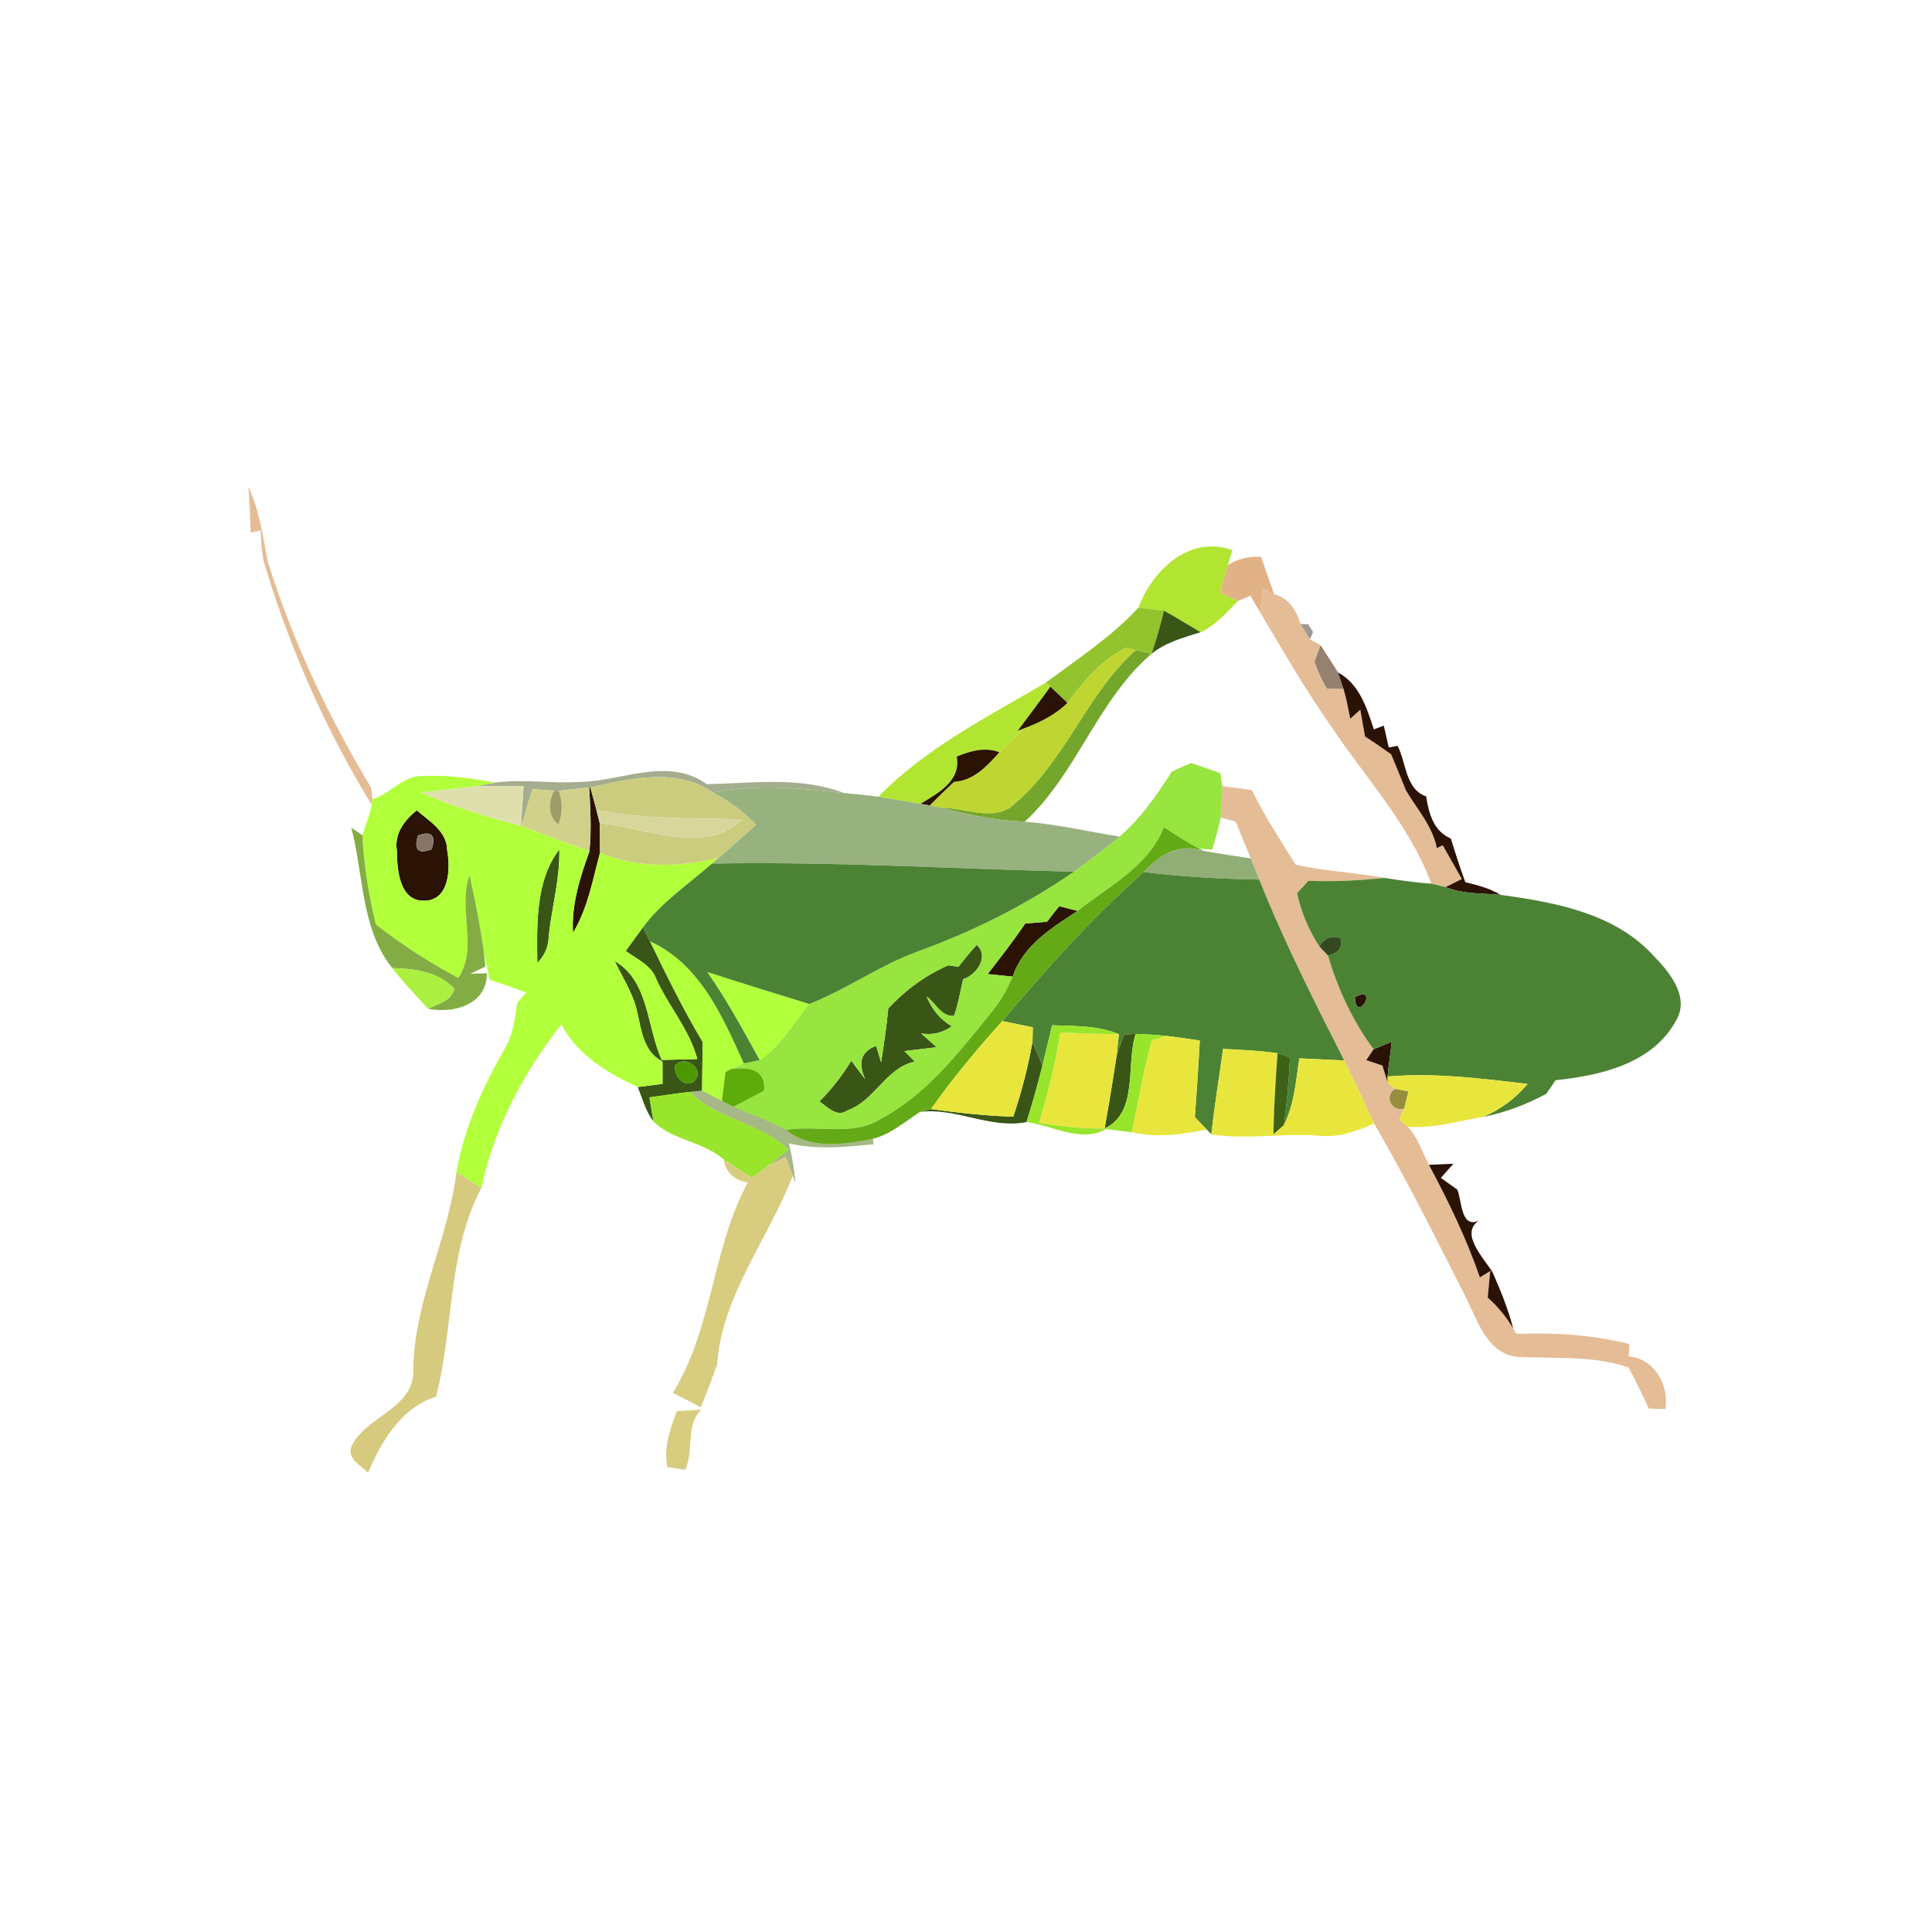 <svg width="227pt" height="227pt" viewBox="0 0 227 227" xmlns="http://www.w3.org/2000/svg"><path d="M29.45 62.58c-.06-1.79-.11-3.58-.27-5.37 1.31 2.75 1.7 5.75 2.27 8.71 2.87 9.35 7.15 18.25 12.15 26.64l.16 1.34-.09.65c-5.29-8.61-9.43-17.96-12.39-27.62-.55-1.48-.57-3.07-.66-4.62l-1.17.27zm118.96 6.69c.33.14.98.41 1.3.55 1.68.39 2.64 1.94 3.09 3.49.28.45.83 1.35 1.11 1.8l1.25.69c-.18.49-.54 1.46-.71 1.95.37 1.09.85 2.14 1.44 3.14.49.01 1.47.05 1.97.06.33 1.15.56 2.32.79 3.5l1.18-1.07c.18 1.05.36 2.11.56 3.16 1.04.66 2.05 1.37 3.06 2.08.6 1.4 1.16 2.82 1.74 4.24 1.3 2.21 3.13 4.19 3.63 6.78l.7-.32c.74 1.32 1.49 2.64 2.24 3.96-.48.24-1.44.71-1.91.95-.42-.1-1.26-.31-1.68-.41-2.54-6.87-7.67-12.35-11.69-18.37-3.08-4.35-5.72-8.98-8.44-13.54.09-.66.28-1.98.37-2.64zm-4.8 23.1l3.47.45c1.49 3.05 3.35 5.89 5.14 8.77 3.44.79 6.98.9 10.44 1.56-2.97.31-5.95.46-8.93.34-.34.37-1 1.1-1.33 1.46.47 2.22 1.38 4.34 2.61 6.24.25.27.77.81 1.02 1.08 1.16 3.94 2.91 7.7 5.36 11.01l-.86 1.28c.47.16 1.42.48 1.9.64.15.51.46 1.52.62 2.02l.88.72c-1.35.81-.42 2.71 1.04 2.33-.14.31-.42.94-.56 1.26l.97.85c1.22 1.24 1.71 2.98 2.51 4.48 2.29 4.27 4.41 8.66 5.99 13.23l1.22-.76c-.1 1.04-.21 2.08-.3 3.13 1.18 1.04 2.19 2.27 2.99 3.63l.39.63c4.46-.16 8.91.11 13.26 1.19-.02.37-.05 1.1-.07 1.46 3.04.28 4.74 3.36 4.31 6.19-.49-.02-1.46-.05-1.95-.06-.76-1.64-1.53-3.26-2.39-4.84-4.22-1.43-8.64-1-13-1.23-3.58-.36-4.69-4.15-6.05-6.88-3.52-6.9-6.93-13.86-10.85-20.55-1.14-2.47-2.28-4.96-3.5-7.4-3.54-6.98-7.08-13.97-9.98-21.25l-1-2.49c-.59-1.44-1.19-2.88-1.78-4.33-.44-.11-1.31-.34-1.75-.46.08-1.24.16-2.47.18-3.7z" fill="#e4bc96"/><path d="M133.75 71.41c1.66-4.42 5.99-8.59 11.06-6.77l-.54 1.75c-.34 1.07-.64 2.15-.91 3.24.52.25 1.57.73 2.1.98-1.35 1.36-2.62 2.86-4.4 3.67-1.43-.84-2.85-1.73-4.3-2.53-.76-.09-2.26-.26-3.01-.34zm-30.55 22.2c5.6-5.75 12.88-9.4 19.72-13.43l.5.5c-1.26 1.75-2.57 3.46-3.85 5.2.19-.08.58-.23.77-.31-1.01.9-1.98 1.85-2.92 2.82-1.72-.66-3.4-.15-5.01.5.54 2.87-2.21 4.32-4.25 5.55-1.66-.27-3.31-.57-4.96-.83z" fill="#b2e532"/><path fill="#e1b286" d="M144.27 66.39a6.4 6.4 0 0 1 3.9-.95c.51 1.46 1.02 2.92 1.54 4.38-.32-.14-.97-.41-1.3-.55-.09.66-.28 1.98-.37 2.64-.28-.48-.84-1.43-1.12-1.91-.37.15-1.1.46-1.46.61-.53-.25-1.58-.73-2.1-.98.27-1.09.57-2.17.91-3.24z"/><path fill="#8dc01e" opacity=".93" d="M122.92 80.18c3.73-2.78 7.65-5.34 10.83-8.77.75.08 2.25.25 3.01.34-.42 1.71-.88 3.41-1.46 5.07-.46-.1-1.38-.32-1.84-.43l-1.14-.27c-2.93 1.39-4.97 3.96-6.91 6.46-.66-.64-1.32-1.27-1.99-1.9l-.5-.5z"/><path d="M136.76 71.75c1.45.8 2.87 1.69 4.3 2.53-2.01.63-4.1 1.19-5.76 2.54.58-1.66 1.04-3.36 1.46-5.07zm-73.63 41.39c-.05-4.42-.24-9.69 2.59-13.33.07 3.43-.87 6.75-1.25 10.14 0 1.22-.46 2.33-1.34 3.19zm10.39-1.41c.67-.93 1.34-1.87 2.03-2.78.21.41.62 1.24.82 1.65 1.95 4.01 3.91 8.01 6.19 11.83-.02 1.91-.05 3.81-.07 5.72-.35.04-1.05.1-1.41.14-1.59.18-3.18.42-4.77.65.11.7.35 2.1.46 2.8-.92-1.18-1.28-2.66-1.84-4.02.73-.1 2.18-.28 2.91-.37.01-.88.01-1.75 0-2.62-2.72-1.43-2.45-4.67-3.36-7.18-.62-1.61-1.51-3.09-2.26-4.63 4.06 2.32 3.76 7.78 5.54 11.62 1.04-.03 3.13-.08 4.17-.11-.92-3.49-3.4-6.21-4.85-9.46-.6-1.61-2.29-2.28-3.56-3.24m5.8 13.48c-.24 1.13 1.25 2.89 2.35 1.72 1.16-1.42-1.32-3.06-2.35-1.72zm33.3-11.63c.69-.88 1.38-1.75 2.14-2.56 1.51 1.36-.03 3.54-1.6 4.03-.32 1.44-.58 2.91-1.06 4.31-1.51.12-2.16-1.52-3.22-2.27.6 1.47 1.56 2.69 2.96 3.49-1.04.76-2.24 1.05-3.6.85.46.4 1.36 1.21 1.82 1.61-1.27.16-2.54.31-3.8.46l1.23 1.23c-3.44.75-4.71 4.64-7.98 5.76-1.19.85-2.32-.49-3.24-1.07 1.44-1.44 2.7-3.05 3.75-4.79.41.54 1.23 1.63 1.64 2.18-.9-1.96-.47-3.27 1.28-3.93.15.49.44 1.46.59 1.95.32-2.11.64-4.22.84-6.35 2-2.14 4.36-3.88 7.04-5.06l1.21.16zm19.46 7.96c.34-.02 1.02-.05 1.36-.06-1.19 3.58.38 9.2-3.65 11.11.5-2.85.98-5.71 1.41-8.57.27-.84.56-1.66.88-2.48zm-10.77.88c.29.69.88 2.07 1.17 2.76-.55 2.24-1.18 4.46-1.87 6.66-4.29.83-8.28-1.72-12.51-1.2.33-.08.97-.24 1.29-.33 3.21.44 6.43.79 9.66.9.97-2.87 1.73-5.81 2.26-8.79z" fill="#395617"/><path fill="#41352a" opacity=".51" d="M152.8 73.31l.9.04.58.91-.37.85c-.28-.45-.83-1.35-1.11-1.8z"/><path fill="#bfd632" d="M125.41 82.58c1.94-2.5 3.98-5.07 6.91-6.46l1.14.27c-5.77 5.15-8.24 12.95-14.14 17.97-2.32 2.35-5.87.56-8.7.55l-1.39-.27c.94-.94 1.89-1.87 2.86-2.78 2.33-.14 3.88-1.86 5.33-3.47.94-.97 1.91-1.92 2.92-2.82 1.85-.7 3.65-1.57 5.07-2.99z"/><path fill="#816a55" opacity=".84" d="M155.16 75.8c.68 1.08 1.39 2.13 2.06 3.22l.64 1.93c-.5-.01-1.48-.05-1.97-.06-.59-1-1.07-2.05-1.44-3.14.17-.49.53-1.46.71-1.95z"/><path fill="#669d17" opacity=".91" d="M119.32 94.36c5.9-5.02 8.37-12.82 14.14-17.97.46.11 1.38.33 1.84.43-6.37 5.45-8.73 14.03-14.89 19.72-3.33-.09-6.58-.8-9.79-1.63 2.83.01 6.38 1.8 8.7-.55z"/><path d="M157.22 79.02c2.51 1.34 3.37 4.16 4.2 6.68l1.17-.44c.14.64.43 1.92.58 2.56l1.04-.19c1.02 1.96.92 5.13 3.35 5.93.33 2.02.85 4.08 2.91 4.97.53 1.72 1.07 3.43 1.7 5.12 1.42.36 2.87.71 4.13 1.49-2.16-.19-4.41-.08-6.45-.91.47-.24 1.43-.71 1.91-.95-.75-1.32-1.5-2.64-2.24-3.96l-.7.32c-.5-2.59-2.33-4.57-3.63-6.78-.58-1.42-1.14-2.84-1.74-4.24-1.01-.71-2.02-1.42-3.06-2.08-.2-1.05-.38-2.11-.56-3.16l-1.18 1.07c-.23-1.18-.46-2.35-.79-3.5l-.64-1.93zm-33.8 1.66c.67.63 1.33 1.26 1.99 1.9-1.42 1.42-3.22 2.29-5.07 2.99-.19.08-.58.23-.77.31 1.28-1.74 2.59-3.45 3.85-5.2zm-11.01 8.21c1.61-.65 3.29-1.16 5.01-.5-1.45 1.61-3 3.33-5.33 3.47-.97.91-1.92 1.84-2.86 2.78l-1.07-.2c2.04-1.23 4.79-2.68 4.25-5.55zm-43.18 3.63l.13-.01.72 2.65c.1.4.3 1.19.39 1.59.01.86.02 2.57.03 3.43-.86 3.19-1.44 6.56-3.18 9.42-.19-3.33.83-6.5 1.94-9.59.25-2.49.1-4.99-.03-7.49zm-22.6 7.44c-.33-1.98.87-3.58 2.33-4.75 1.48 1.26 3.56 2.47 3.58 4.68.39 2.13.29 5.87-2.64 5.94-2.99.12-3.25-3.68-3.27-5.87m2.48-1.79c-.52 1.68.02 2.22 1.61 1.62.53-1.67-.01-2.21-1.61-1.62zm73.91 10.13c.47-.62.95-1.23 1.44-1.83.54.14 1.62.42 2.15.56-3.03 1.99-6.43 4.06-7.62 7.72-.73-.08-2.21-.23-2.95-.3 1.52-1.94 3.02-3.9 4.42-5.94.64-.05 1.92-.15 2.56-.21zm36.17 8.85c2.99-1.53.12 3.33 0 0zm2.2 6.13l2.13-.88c-.13 1.37-.38 2.72-.49 4.09 0 .18.01.55.02.73-.16-.5-.47-1.51-.62-2.02-.48-.16-1.43-.48-1.9-.64l.86-1.28zm6.5 13.58c.72-.03 2.16-.1 2.88-.13-.37.42-1.11 1.25-1.48 1.67.48.34 1.45 1.02 1.93 1.37.56 1.28.39 4.62 2.54 3.65-2.3 1.52.62 4.43 1.63 6.11.93 2.13 1.82 4.29 2.4 6.56-.8-1.36-1.81-2.59-2.99-3.63.09-1.05.2-2.09.3-3.13l-1.22.76c-1.58-4.57-3.7-8.96-5.99-13.23z" fill="#2a1205"/><path fill="#98e53f" d="M137.69 90.65c.75-.34 1.5-.67 2.25-1 1.15.39 2.29.77 3.43 1.19.06.38.18 1.14.24 1.53-.02 1.23-.1 2.46-.18 3.7a49.35 49.35 0 0 1-1 3.75l-1.52-.1c-1.44-.75-2.8-1.65-4.16-2.53-1.77 4.59-6.48 6.94-10.14 9.84-.53-.14-1.61-.42-2.15-.56-.49.6-.97 1.21-1.44 1.83-.64.06-1.92.16-2.56.21-1.4 2.04-2.9 4-4.42 5.94.74.07 2.22.22 2.95.3-.69 1.61-1.59 3.13-2.72 4.47-3.72 4.56-7.44 9.39-12.73 12.22-3.38 2.14-7.46.69-11.18 1.33-1.99-1.07-4.1-1.86-6.18-2.73 1.2-.64 2.4-1.27 3.6-1.9.21-2.51-1.75-2.8-3.82-2.54.36-.17 1.08-.5 1.43-.66.47-.1 1.41-.29 1.87-.38 2.47-1.68 3.94-4.36 5.83-6.6 4.38-1.72 8.24-4.52 12.66-6.14 6.5-2.35 12.74-5.46 18.43-9.4 1.82-1.33 3.63-2.68 5.36-4.12 2.5-2.16 4.39-4.89 6.15-7.65m-25.07 22.93l-1.21-.16c-2.68 1.18-5.04 2.92-7.04 5.06-.2 2.13-.52 4.24-.84 6.35-.15-.49-.44-1.46-.59-1.95-1.75.66-2.18 1.97-1.28 3.93-.41-.55-1.23-1.64-1.64-2.18a25.164 25.164 0 0 1-3.75 4.79c.92.58 2.05 1.92 3.24 1.07 3.27-1.12 4.54-5.01 7.98-5.76l-1.23-1.23c1.26-.15 2.53-.3 3.8-.46-.46-.4-1.36-1.21-1.82-1.61 1.36.2 2.56-.09 3.6-.85-1.4-.8-2.36-2.02-2.96-3.49 1.06.75 1.71 2.39 3.22 2.27.48-1.4.74-2.87 1.06-4.31 1.57-.49 3.11-2.67 1.6-4.03-.76.81-1.45 1.68-2.14 2.56z"/><path fill="#5d6d37" opacity=".56" d="M67.99 91.88c5.07-.05 10.42-3.04 15.07.26 5.34-.12 10.95-.93 16.09 1.03-5.11-.54-10.29-1.12-15.39-.05-4.39-2.99-9.62-1.63-14.4-.61l-.13.01c-.89.1-2.68.29-3.57.39l-.55-.01c-.63-.05-1.9-.14-2.54-.18-.48 1.43-.89 2.88-1.3 4.33l-.06-.03c.1-1.55.2-3.11.31-4.66-1.9-.01-3.8-.02-5.7.04l2.38-.45c3.24-.44 6.52.13 9.79-.07z"/><g fill="#b2ff3b"><path d="M43.76 93.9c1.86-.55 3.16-2.25 5.06-2.66 3.14-.29 6.29.16 9.38.71l-2.38.45c-2.1.25-4.21.47-6.31.71 3.77 1.68 7.71 2.88 11.7 3.91l.06.03c2.66.99 5.31 2.01 7.99 2.96-1.11 3.09-2.13 6.26-1.94 9.59 1.74-2.86 2.32-6.23 3.18-9.42 4.44 1.88 9.31 1.71 13.93.62l-.79.67c-2.75 2.43-5.88 4.5-8.09 7.48-.69.91-1.36 1.85-2.03 2.78 1.27.96 2.96 1.63 3.56 3.24 1.45 3.25 3.93 5.97 4.85 9.46-1.04.03-3.13.08-4.17.11-1.78-3.84-1.48-9.3-5.54-11.62.75 1.54 1.64 3.02 2.26 4.63.91 2.51.64 5.75 3.36 7.18.01.87.01 1.74 0 2.62-.73.09-2.18.27-2.91.37-3.58-1.67-7.06-3.74-8.98-7.35-4.39 5.57-7.92 12.15-9.39 19.2-.97-.63-1.95-1.25-2.93-1.87.91-5.17 3.11-10.04 5.72-14.57.96-1.59 1.13-3.48 1.42-5.27.27-.31.8-.94 1.06-1.25-1.42-.51-2.85-1.03-4.29-1.5-.25-1.1-.48-2.21-.69-3.32-.45-3-1-5.99-1.68-8.95-1.43 3.94 1.07 8.48-1.32 12.06-3.41-1.8-6.64-3.92-9.69-6.28-.84-3.45-1.41-6.95-1.58-10.49.36-1.2.88-2.35 1.09-3.58l.09-.65m2.87 6.06c.02 2.19.28 5.99 3.27 5.87 2.93-.07 3.03-3.81 2.64-5.94-.02-2.21-2.1-3.42-3.58-4.68-1.46 1.17-2.66 2.77-2.33 4.75m16.5 13.18c.88-.86 1.34-1.97 1.34-3.19.38-3.39 1.32-6.71 1.25-10.14-2.83 3.64-2.64 8.91-2.59 13.33z"/><path d="M76.37 110.6c5.84 2.63 8.55 8.85 11.02 14.34-.35.16-1.07.49-1.43.66l-.72.35c-.1.85-.32 2.56-.42 3.41-.59-.3-1.75-.9-2.33-1.21.02-1.91.05-3.81.07-5.72-2.28-3.82-4.24-7.82-6.19-11.83zm6.72 3.6c3.98 1.29 7.99 2.53 12 3.76-1.89 2.24-3.36 4.92-5.83 6.6-1.94-3.52-3.86-7.07-6.17-10.36z"/></g><path fill="#cccc7f" d="M69.36 92.51c4.78-1.02 10.01-2.38 14.4.61 1.91.95 3.6 2.26 5.1 3.76-1.47 1.32-2.92 2.65-4.43 3.92-4.62 1.09-9.49 1.26-13.93-.62-.01-.86-.02-2.57-.03-3.43 5.44.45 12.2 3.85 16.77-.49-5.74-.12-11.5.01-17.16-1.1l-.72-2.65z"/><path fill="#dfdfae" d="M49.51 93.11c2.1-.24 4.21-.46 6.31-.71 1.9-.06 3.8-.05 5.7-.04-.11 1.55-.21 3.11-.31 4.66-3.99-1.03-7.93-2.23-11.7-3.91z"/><path fill="#d1d18b" d="M62.57 92.72c.64.04 1.91.13 2.54.18-.69 1.23-.79 3.07.51 3.96.49-1.32.5-2.63.04-3.95.89-.1 2.68-.29 3.57-.39.13 2.5.28 5 .03 7.49-2.68-.95-5.33-1.97-7.99-2.96.41-1.45.82-2.9 1.3-4.33z"/><path fill="#9d9d68" d="M65.11 92.9l.55.01c.46 1.32.45 2.63-.04 3.95-1.3-.89-1.2-2.73-.51-3.96z"/><path fill="#98b27f" d="M83.76 93.12c5.1-1.07 10.28-.49 15.39.05 1.35.13 2.7.25 4.05.44 1.65.26 3.3.56 4.96.83l1.07.2 1.39.27c3.21.83 6.46 1.54 9.79 1.63 3.75.31 7.43 1.15 11.13 1.76-1.73 1.44-3.54 2.79-5.36 4.12-14.18-.33-28.35-1.22-42.54-.95l.79-.67c1.51-1.27 2.96-2.6 4.43-3.92-1.5-1.5-3.19-2.81-5.1-3.76z"/><path fill="#d7d79c" d="M70.08 95.16c5.66 1.11 11.42.98 17.16 1.1-4.57 4.34-11.33.94-16.77.49-.09-.4-.29-1.19-.39-1.59z"/><path fill="#63aa16" d="M136.75 97.19c1.36.88 2.72 1.78 4.16 2.53l.51.26c-2.82-.96-5.19.43-7.02 2.48-6.05 5.34-11.43 11.35-16.63 17.51-2.97 3.3-5.83 6.71-8.38 10.34-.32.09-.96.25-1.29.33-1.78 1.15-3.44 2.63-5.54 3.17-3.4.65-7.27 1.33-10.2-1.04 3.72-.64 7.8.81 11.18-1.33 5.29-2.83 9.01-7.66 12.73-12.22 1.13-1.34 2.03-2.86 2.72-4.47 1.19-3.66 4.59-5.73 7.62-7.72 3.66-2.9 8.37-5.25 10.14-9.84z"/><path fill="#6e9f24" opacity=".85" d="M41.28 97.26l1.3.87c.17 3.54.74 7.04 1.58 10.49 3.05 2.36 6.28 4.48 9.69 6.28 2.39-3.58-.11-8.12 1.32-12.06.68 2.96 1.23 5.95 1.68 8.95.04.45.13 1.33.18 1.77-.44.22-1.31.64-1.75.85.48-.01 1.44-.04 1.92-.05.04 3.69-3.91 4.76-6.89 4.17 1.16-.61 2.72-.88 3.07-2.35-1.88-2.05-4.68-2.35-7.3-2.44-3.7-4.66-3.35-10.98-4.8-16.48z"/><path fill="#867567" d="M49.11 98.17c1.6-.59 2.14-.05 1.61 1.62-1.59.6-2.13.06-1.61-1.62z"/><path fill="#91ae76" d="M134.4 102.46c1.83-2.05 4.2-3.44 7.02-2.48 1.84.32 3.69.59 5.54.88l1 2.49c-4.53-.08-9.06-.33-13.56-.89z"/><path d="M75.55 108.95c2.21-2.98 5.34-5.05 8.09-7.48 14.19-.27 28.36.62 42.54.95-5.69 3.94-11.93 7.05-18.43 9.4-4.42 1.62-8.28 4.42-12.66 6.14-4.01-1.23-8.02-2.47-12-3.76 2.31 3.29 4.23 6.84 6.17 10.36-.46.09-1.4.28-1.87.38-2.47-5.49-5.18-11.71-11.02-14.34-.2-.41-.61-1.24-.82-1.65zm42.22 11.02c5.2-6.16 10.58-12.17 16.63-17.51 4.5.56 9.03.81 13.56.89 2.9 7.28 6.44 14.27 9.98 21.25-1.76-.09-3.52-.17-5.28-.25-.39 2.64-.59 5.39-1.8 7.82.34-2.64.59-5.29.71-7.95-.36-.12-1.09-.36-1.46-.47-2.12-.31-4.27-.4-6.41-.51-.46 3.35-1 6.68-1.38 10.04l-.54-.57c-.34-.36-1.04-1.09-1.39-1.46.22-2.99.42-5.99.58-8.99-1.33-.21-2.66-.4-3.99-.55-1.18-.12-2.36-.21-3.54-.23-.34.01-1.02.04-1.36.06-.32.82-.61 1.64-.88 2.48.07-.63.19-1.89.26-2.51-2.48-1.05-5.21-.94-7.84-1.05-.38 1.57-.75 3.15-1.14 4.72-.29-.69-.88-2.07-1.17-2.76l.04-1.72c-1.2-.24-2.39-.48-3.58-.73zm44.89-16.82c1.83.27 3.66.57 5.51.67.42.1 1.26.31 1.68.41 2.04.83 4.29.72 6.45.91 6.47.88 13.6 2.18 18.14 7.33 1.87 1.9 4.14 4.83 2.44 7.52-2.75 5-8.88 6.39-14.11 6.93-.27.4-.81 1.2-1.09 1.6-2.35 1.26-4.85 2.21-7.47 2.72 2.06-.83 3.84-2.18 5.27-3.88-5.45-.65-10.96-1.35-16.45-.87.11-1.37.36-2.72.49-4.09l-2.13.88c-2.45-3.31-4.2-7.07-5.36-11.01 1.24-.28 1.75-.95 1.52-2.02-1.05-.41-1.9-.09-2.54.94-1.23-1.9-2.14-4.02-2.61-6.24.33-.36.99-1.09 1.33-1.46 2.98.12 5.96-.03 8.93-.34m-3.47 14c.12 3.33 2.99-1.53 0 0z" fill="#4c8233"/><path fill="#334922" d="M155.01 111.19c.64-1.03 1.49-1.35 2.54-.94.23 1.07-.28 1.74-1.52 2.02-.25-.27-.77-.81-1.02-1.08z"/><path fill="#a7f037" opacity=".95" d="M46.08 113.74c2.62.09 5.42.39 7.3 2.44-.35 1.47-1.91 1.74-3.07 2.35-1.45-1.55-2.91-3.12-4.23-4.79z"/><path d="M109.39 130.31c2.55-3.63 5.41-7.04 8.38-10.34 1.19.25 2.38.49 3.58.73l-.04 1.72c-.53 2.98-1.29 5.92-2.26 8.79-3.23-.11-6.45-.46-9.66-.9zm15.2-9.01c2.29.12 4.58.19 6.87.21-.07.62-.19 1.88-.26 2.51-.43 2.86-.91 5.72-1.41 8.57-2.59.07-5.16-.28-7.72-.68a77.19 77.19 0 0 0 2.52-10.61zm10.74.92c.41-.13 1.24-.38 1.65-.51 1.33.15 2.66.34 3.99.55-.16 3-.36 6-.58 8.99.35.37 1.05 1.1 1.39 1.46-2.9.58-5.85 1.02-8.78.32.73-3.61 1.35-7.26 2.33-10.81zm8.37 1.02c2.14.11 4.29.2 6.41.51-.23 3.16-.44 6.33-.48 9.51l1.23-1.09c1.21-2.43 1.41-5.18 1.8-7.82 1.76.08 3.52.16 5.28.25 1.22 2.44 2.36 4.93 3.5 7.4-2.04.94-4.18 1.69-6.46 1.44-4.22-.32-8.47.49-12.66-.16.38-3.36.92-6.69 1.38-10.04zm19.33 3.25c5.49-.48 11 .22 16.45.87-1.43 1.7-3.21 3.05-5.27 3.88-2.92.49-5.85 1.39-8.83 1.14l-.97-.85c.14-.32.42-.95.56-1.26.13-.51.38-1.53.5-2.03-.38-.08-1.15-.22-1.54-.3l-.88-.72c-.01-.18-.02-.55-.02-.73z" fill="#e8e63d"/><path d="M123.62 120.46c2.63.11 5.36 0 7.84 1.05-2.29-.02-4.58-.09-6.87-.21a77.19 77.19 0 0 1-2.52 10.61c2.56.4 5.13.75 7.72.68 4.03-1.91 2.46-7.53 3.65-11.11 1.18.02 2.36.11 3.54.23-.41.13-1.24.38-1.65.51-.98 3.55-1.6 7.2-2.33 10.81-.75-.09-2.26-.27-3.02-.37-2.99 1.65-6.29-.42-9.37-.82.69-2.2 1.32-4.42 1.87-6.66.39-1.57.76-3.15 1.14-4.72zm-47.31 8.48c1.59-.23 3.18-.47 4.77-.65 3.2 3.29 8.28 3.55 11.58 6.8-.8.63-1.61 1.25-2.42 1.88-.47.35-1.42 1.06-1.9 1.42-1.11-.72-2.21-1.44-3.31-2.16-2.4-2.11-6.13-2.28-8.26-4.49-.11-.7-.35-2.1-.46-2.8z" fill="#99e52c"/><path fill="#3e6215" d="M150.11 123.75c.37.11 1.1.35 1.46.47a96.17 96.17 0 0 1-.71 7.95l-1.23 1.09c.04-3.18.25-6.35.48-9.51z"/><path fill="#4b9800" d="M79.32 125.21c1.03-1.34 3.51.3 2.35 1.72-1.1 1.17-2.59-.59-2.35-1.72z"/><path fill="#5eab0c" d="M85.24 125.95l.72-.35c2.07-.26 4.03.03 3.82 2.54-1.2.63-2.4 1.26-3.6 1.9l-1.36-.68c.1-.85.32-2.56.42-3.41z"/><path fill="#597d1e" opacity=".54" d="M81.08 128.29c.36-.04 1.06-.1 1.41-.14.58.31 1.74.91 2.33 1.21l1.36.68c2.08.87 4.19 1.66 6.18 2.73 2.93 2.37 6.8 1.69 10.2 1.04l.08.63c-3.31.33-6.68.68-9.95-.1.38 1.53.64 3.09.78 4.66l-.32-.87c-.22-.54-.64-1.64-.85-2.19-.52.26-1.55.77-2.06 1.03.81-.63 1.62-1.25 2.42-1.88-3.3-3.25-8.38-3.51-11.58-6.8z"/><path fill="#978d3d" d="M163.93 127.94c.39.08 1.16.22 1.54.3-.12.5-.37 1.52-.5 2.03-1.46.38-2.39-1.52-1.04-2.33z"/><path d="M85.03 136.23c1.1.72 2.2 1.44 3.31 2.16.48-.36 1.43-1.07 1.9-1.42.51-.26 1.54-.77 2.06-1.03.21.55.63 1.65.85 2.19-2.84 7.4-8.35 14.09-8.89 22.2-.6 1.69-1.25 3.36-1.92 5.02-1.1-.57-2.19-1.14-3.29-1.69 4.7-7.59 4.61-16.93 8.81-24.74-1.47-.16-2.65-1.2-2.83-2.69zm-5.51 29.58c.97-.06 1.93-.12 2.89-.19-1.9 1.82-.85 4.8-1.89 7.07-.52-.08-1.58-.24-2.11-.32-.48-2.27.34-4.46 1.11-6.56z" fill="#d8cc7f"/><path fill="#d6ca7e" d="M53.63 137.7c.98.62 1.96 1.24 2.93 1.87-3.99 7.56-3.23 16.44-5.33 24.54-4.02 1.22-6.49 5.28-7.98 8.95-.82-.87-2.51-1.65-1.96-3.11 1.69-3.61 7.47-4.42 7.27-9.09.11-8.02 4.13-15.33 5.07-23.16z"/></svg>